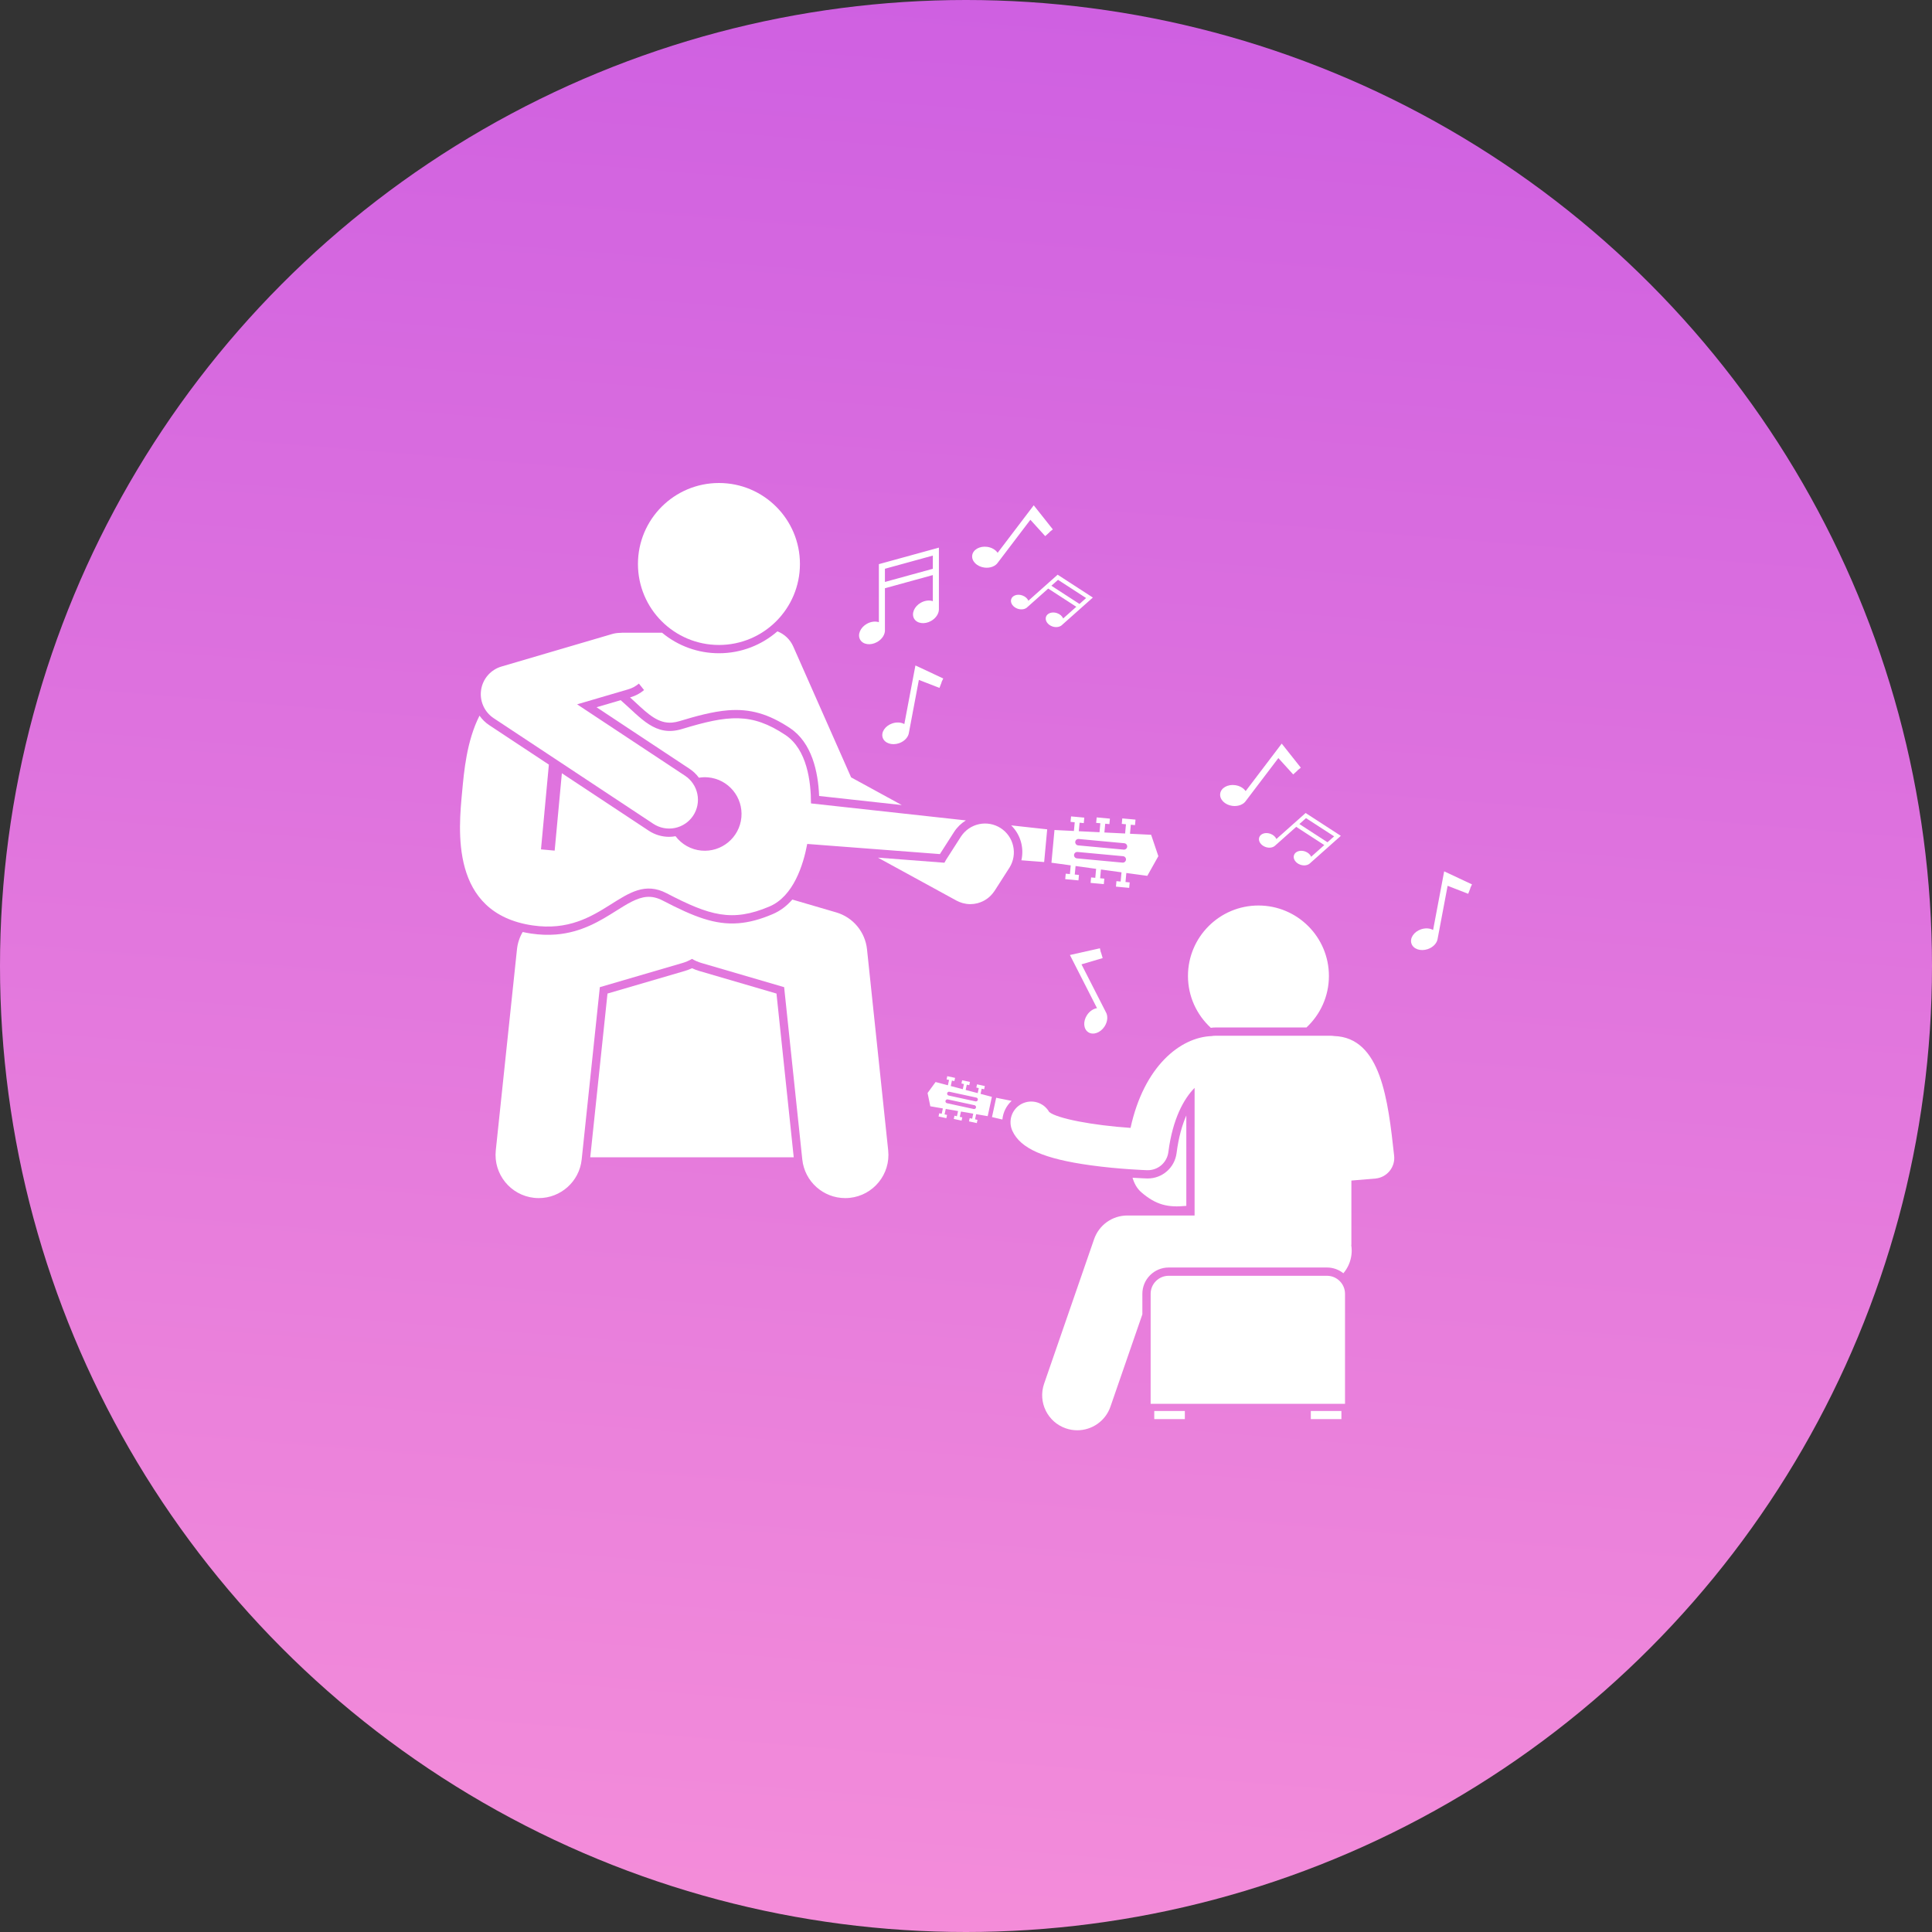 <svg width="84" height="84" viewBox="0 0 84 84" fill="none" xmlns="http://www.w3.org/2000/svg">
<rect x="0" y="0" width="84" height="84" fill="#333333" stroke="none"/>
<circle cx="42" cy="42" r="42" fill="url(#paint0_linear_316_153)"/>
<path d="M33.76 43.198L30.398 42.215C30.291 42.184 30.187 42.144 30.087 42.097C29.984 42.145 29.88 42.184 29.776 42.215L26.413 43.198L25.663 50.317H34.51L33.76 43.198ZM43.213 38.772C43.222 38.759 43.233 38.748 43.242 38.734L43.894 37.717C44.067 37.438 44.123 37.101 44.05 36.781C43.978 36.46 43.782 36.181 43.505 36.003C43.228 35.826 42.893 35.764 42.571 35.832C42.249 35.9 41.967 36.092 41.785 36.366L41.133 37.383C41.107 37.424 41.084 37.467 41.062 37.51L38.17 37.289L41.587 39.157C41.603 39.166 41.619 39.171 41.635 39.179C41.657 39.19 41.679 39.201 41.702 39.211C41.733 39.224 41.764 39.235 41.796 39.245C41.817 39.252 41.839 39.26 41.861 39.266C41.897 39.276 41.933 39.283 41.97 39.289C41.987 39.293 42.005 39.297 42.022 39.299C42.077 39.306 42.132 39.311 42.186 39.311C42.195 39.311 42.204 39.309 42.213 39.309C42.257 39.308 42.301 39.306 42.345 39.3C42.365 39.298 42.385 39.293 42.404 39.289C42.437 39.283 42.47 39.278 42.502 39.27C42.523 39.264 42.543 39.257 42.564 39.25C42.594 39.24 42.624 39.231 42.654 39.219C42.675 39.211 42.694 39.201 42.715 39.192C42.743 39.178 42.771 39.165 42.799 39.15C42.819 39.139 42.838 39.126 42.857 39.114C42.883 39.097 42.909 39.081 42.934 39.062C42.953 39.048 42.971 39.032 42.99 39.017C43.013 38.998 43.035 38.978 43.057 38.957C43.075 38.94 43.093 38.921 43.109 38.902C43.13 38.88 43.149 38.858 43.168 38.834C43.184 38.814 43.199 38.793 43.213 38.772ZM34.49 28.11C34.357 27.808 34.109 27.57 33.8 27.45C33.119 28.043 32.23 28.402 31.259 28.402C30.356 28.403 29.481 28.088 28.786 27.51H27.063C27.02 27.51 26.977 27.513 26.935 27.517C26.827 27.52 26.719 27.536 26.615 27.566L21.802 28.98C21.574 29.047 21.369 29.179 21.212 29.358C21.055 29.538 20.953 29.759 20.918 29.995C20.882 30.231 20.915 30.472 21.012 30.69C21.108 30.908 21.266 31.094 21.465 31.226L28.403 35.816C28.54 35.907 28.693 35.97 28.855 36.001C29.016 36.033 29.182 36.032 29.343 35.999C29.505 35.966 29.658 35.902 29.794 35.81C29.93 35.718 30.047 35.6 30.138 35.463C30.321 35.186 30.387 34.847 30.32 34.522C30.254 34.197 30.061 33.911 29.784 33.728L25.092 30.623L27.321 29.969C27.489 29.919 27.644 29.835 27.778 29.721L28.003 30.003C27.833 30.146 27.635 30.252 27.422 30.314L27.393 30.323C27.474 30.396 27.552 30.468 27.629 30.539C28.185 31.056 28.625 31.464 29.217 31.417H29.217C29.329 31.407 29.439 31.386 29.545 31.353C30.245 31.14 30.985 30.936 31.654 30.883C32.612 30.807 33.418 31.038 34.347 31.656C35.3 32.29 35.571 33.553 35.614 34.608L39.207 35.002L37.005 33.799L34.49 28.11Z" fill="white"/>
<path d="M31.259 28.042C33.203 28.042 34.78 26.466 34.78 24.521C34.78 22.576 33.203 21 31.259 21C29.314 21 27.737 22.576 27.737 24.521C27.737 26.466 29.314 28.042 31.259 28.042Z" fill="white"/>
<path d="M36.747 52.091C36.813 52.091 36.879 52.088 36.946 52.081C37.977 51.972 38.726 51.048 38.617 50.017L37.696 41.274C37.657 40.904 37.509 40.553 37.27 40.267C37.032 39.981 36.713 39.773 36.356 39.669L34.449 39.111C34.215 39.379 33.934 39.601 33.594 39.745C33.046 39.978 32.574 40.103 32.109 40.14C31.085 40.221 30.163 39.857 28.819 39.157C28.576 39.03 28.346 38.977 28.117 38.996C27.697 39.029 27.275 39.295 26.786 39.603C26.123 40.021 25.298 40.542 24.167 40.631C23.824 40.658 23.466 40.645 23.101 40.591C22.975 40.572 22.85 40.549 22.725 40.522C22.59 40.752 22.505 41.008 22.477 41.274L21.556 50.017C21.448 51.048 22.196 51.972 23.227 52.081C23.294 52.088 23.36 52.091 23.426 52.091C24.375 52.091 25.19 51.374 25.291 50.41L26.08 42.92L29.674 41.869C29.818 41.827 29.957 41.767 30.087 41.691C30.214 41.765 30.351 41.826 30.498 41.869L34.093 42.92L34.882 50.41C34.983 51.374 35.798 52.091 36.747 52.091Z" fill="white"/>
<path d="M41.995 35.67L35.26 34.931C35.261 34 35.093 32.584 34.147 31.955C32.678 30.978 31.667 31.084 29.65 31.697C28.49 32.049 27.884 31.227 26.986 30.442L25.937 30.75L29.983 33.428C30.139 33.532 30.276 33.662 30.387 33.814C30.52 33.792 30.655 33.787 30.79 33.799C31.669 33.88 32.315 34.659 32.234 35.538C32.152 36.417 31.373 37.064 30.494 36.982C30.273 36.962 30.06 36.896 29.866 36.788C29.673 36.68 29.504 36.533 29.371 36.357C29.279 36.373 29.187 36.384 29.092 36.384C28.776 36.384 28.469 36.291 28.204 36.116L24.429 33.619L24.116 36.984L23.521 36.929L23.864 33.244L21.266 31.525C21.099 31.415 20.961 31.274 20.848 31.116C20.283 32.229 20.172 33.58 20.094 34.41C19.942 36.046 19.542 39.702 23.154 40.235C26.24 40.69 27.115 37.864 28.986 38.838C30.856 39.812 31.829 40.102 33.454 39.413C34.499 38.97 34.925 37.608 35.097 36.693L40.865 37.134L41.482 36.171C41.613 35.968 41.789 35.797 41.995 35.67L41.995 35.67ZM44.408 37.404L45.398 37.48L45.53 36.058L43.964 35.886C44.37 36.281 44.533 36.862 44.408 37.404ZM49.883 38.08L50.363 37.225L50.049 36.295L49.13 36.25L49.166 35.857L49.348 35.874L49.37 35.636L48.795 35.583L48.773 35.821L48.955 35.838L48.918 36.239L48.017 36.195L48.053 35.814L48.235 35.831L48.257 35.593L47.682 35.539L47.659 35.777L47.841 35.794L47.805 36.184L46.904 36.14L46.939 35.77L47.121 35.787L47.143 35.549L46.568 35.496L46.545 35.733L46.727 35.751L46.692 36.129L46.154 36.103L45.847 36.087L45.715 37.51L46.02 37.551L46.553 37.624L46.518 38.003L46.336 37.986L46.314 38.224L46.889 38.278L46.911 38.04L46.729 38.023L46.764 37.653L47.657 37.776L47.621 38.166L47.439 38.149L47.417 38.387L47.992 38.44L48.014 38.202L47.832 38.185L47.867 37.804L48.761 37.927L48.724 38.328L48.541 38.311L48.52 38.549L49.095 38.603L49.117 38.365L48.935 38.348L48.971 37.956L49.883 38.08ZM49.008 36.814C49.005 36.851 48.987 36.885 48.958 36.908C48.93 36.932 48.893 36.943 48.856 36.94L46.876 36.756C46.839 36.752 46.805 36.734 46.781 36.706C46.758 36.677 46.746 36.641 46.749 36.604C46.753 36.567 46.771 36.533 46.8 36.509C46.828 36.486 46.865 36.474 46.902 36.478L48.882 36.662C48.958 36.669 49.015 36.737 49.008 36.814H49.008ZM46.697 37.168C46.701 37.132 46.719 37.098 46.747 37.074C46.776 37.05 46.812 37.039 46.849 37.042L48.829 37.226C48.906 37.233 48.963 37.302 48.956 37.378C48.952 37.415 48.934 37.449 48.906 37.473C48.877 37.497 48.84 37.508 48.803 37.505L46.823 37.321C46.786 37.317 46.752 37.299 46.729 37.27C46.705 37.242 46.694 37.205 46.697 37.168ZM38.212 27.052C38.06 27.002 37.866 27.022 37.69 27.122C37.404 27.283 37.273 27.591 37.397 27.81C37.521 28.029 37.852 28.075 38.138 27.913C38.363 27.786 38.492 27.567 38.475 27.373V25.576L40.558 25.003V26.137C40.406 26.086 40.212 26.106 40.035 26.206C39.75 26.367 39.619 26.675 39.742 26.894C39.866 27.113 40.198 27.159 40.483 26.997C40.69 26.88 40.815 26.687 40.822 26.506L40.822 26.501C40.822 26.493 40.822 26.484 40.822 26.476V23.81L38.212 24.528V27.052ZM38.475 24.729L40.558 24.156V24.73L38.475 25.302V24.729ZM45.956 26.657C45.747 26.586 45.533 26.658 45.478 26.818C45.424 26.978 45.549 27.166 45.758 27.238C45.91 27.289 46.063 27.265 46.158 27.188L46.158 27.188L46.16 27.186C46.164 27.182 46.169 27.178 46.173 27.174L47.515 25.98L45.984 24.987L44.713 26.118C44.67 26.019 44.574 25.931 44.444 25.887C44.235 25.815 44.021 25.887 43.967 26.047C43.912 26.208 44.037 26.395 44.247 26.467C44.412 26.523 44.58 26.49 44.67 26.395L45.575 25.59L46.796 26.382L46.225 26.889C46.183 26.79 46.086 26.701 45.956 26.657ZM45.712 25.467L46.001 25.21L47.222 26.002L46.934 26.259L45.712 25.467ZM39.801 28.933L39.319 31.481C39.18 31.404 38.986 31.388 38.794 31.453C38.484 31.559 38.298 31.837 38.379 32.075C38.46 32.313 38.777 32.42 39.088 32.314C39.333 32.23 39.5 32.039 39.52 31.845L39.951 29.561L40.846 29.909L40.941 29.663L40.935 29.66L41.011 29.499L39.801 28.933ZM42.919 23.776C42.594 23.732 42.303 23.898 42.27 24.146C42.236 24.395 42.472 24.633 42.797 24.677C43.054 24.712 43.289 24.615 43.393 24.45L44.799 22.599L45.444 23.31L45.64 23.133L45.635 23.128L45.775 23.017L44.945 21.97L43.376 24.035C43.286 23.904 43.12 23.803 42.919 23.776ZM56.802 44.673C57.402 44.114 57.779 43.319 57.779 42.434C57.779 40.742 56.407 39.37 54.715 39.37C53.023 39.37 51.651 40.742 51.651 42.434C51.651 43.327 52.035 44.128 52.645 44.688C52.708 44.678 52.772 44.673 52.835 44.673H56.802ZM43.13 48.569L43.582 48.675C43.611 48.364 43.755 48.075 43.984 47.864L43.312 47.729L43.13 48.569ZM49.63 51.845C50.265 52.388 50.78 52.509 51.579 52.429V48.5C51.398 48.913 51.243 49.449 51.155 50.138C51.115 50.442 50.967 50.721 50.737 50.923C50.507 51.126 50.212 51.237 49.906 51.238L49.865 51.237C49.843 51.237 49.605 51.229 49.241 51.206C49.313 51.452 49.434 51.678 49.63 51.845ZM43.125 47.689L42.962 47.646L42.633 47.559L42.681 47.336L42.789 47.359L42.819 47.219L42.48 47.145L42.449 47.285L42.556 47.309L42.509 47.527L41.985 47.389L42.035 47.159L42.142 47.182L42.172 47.041L41.833 46.968L41.802 47.108L41.91 47.132L41.861 47.356L41.337 47.219L41.388 46.982L41.495 47.005L41.526 46.864L41.186 46.791L41.156 46.931L41.263 46.955L41.213 47.186L40.677 47.045L40.329 47.522L40.449 48.099L40.994 48.193L40.944 48.425L40.837 48.402L40.806 48.542L41.146 48.616L41.176 48.475L41.069 48.452L41.12 48.215L41.655 48.307L41.606 48.532L41.499 48.508L41.468 48.649L41.808 48.723L41.838 48.582L41.731 48.559L41.781 48.328L42.315 48.42L42.268 48.639L42.161 48.615L42.13 48.756L42.47 48.83L42.5 48.689L42.393 48.666L42.441 48.442L42.777 48.5L42.943 48.528L43.125 47.689ZM41.108 47.865C41.113 47.843 41.126 47.825 41.145 47.812C41.164 47.8 41.186 47.796 41.208 47.801L42.377 48.054C42.398 48.061 42.415 48.074 42.425 48.093C42.436 48.111 42.44 48.132 42.435 48.153C42.431 48.174 42.419 48.192 42.401 48.204C42.384 48.216 42.362 48.222 42.342 48.219L41.172 47.965C41.151 47.961 41.132 47.947 41.12 47.928C41.107 47.91 41.103 47.887 41.108 47.865ZM42.514 47.821C42.509 47.843 42.496 47.862 42.477 47.874C42.458 47.886 42.436 47.89 42.414 47.886L41.245 47.632C41.223 47.627 41.204 47.614 41.192 47.595C41.18 47.576 41.176 47.554 41.18 47.532C41.185 47.51 41.199 47.491 41.217 47.479C41.236 47.467 41.259 47.463 41.28 47.468L42.45 47.721C42.495 47.731 42.524 47.776 42.514 47.821V47.821Z" fill="white"/>
<path d="M58.75 54.136C58.754 54.128 58.756 54.12 58.756 54.111V51.329L59.796 51.241C59.916 51.231 60.032 51.197 60.139 51.141C60.245 51.085 60.339 51.008 60.415 50.916C60.492 50.823 60.548 50.716 60.583 50.601C60.617 50.486 60.628 50.365 60.614 50.245C60.349 47.836 60.046 45.111 58.006 45.045C57.958 45.037 57.909 45.033 57.859 45.033H52.835C52.781 45.033 52.727 45.038 52.676 45.047C51.317 45.099 49.739 46.357 49.154 49.039C47.507 48.926 45.973 48.635 45.618 48.35C45.504 48.148 45.316 47.998 45.094 47.931C44.872 47.864 44.633 47.886 44.426 47.991C44.219 48.096 44.062 48.278 43.985 48.496C43.909 48.715 43.92 48.956 44.016 49.166C44.368 49.937 45.388 50.385 47.425 50.666C48.666 50.837 49.828 50.876 49.876 50.878L49.906 50.878C50.124 50.878 50.336 50.798 50.5 50.654C50.664 50.509 50.77 50.31 50.798 50.093C50.983 48.647 51.471 47.771 51.939 47.299V52.848H49.012C48.695 52.848 48.386 52.947 48.127 53.131C47.869 53.315 47.674 53.575 47.57 53.875L45.396 60.161C45.12 60.958 45.542 61.827 46.339 62.102C46.504 62.159 46.672 62.186 46.838 62.186C47.47 62.186 48.062 61.79 48.28 61.159L49.668 57.145V56.252C49.668 55.622 50.181 55.109 50.811 55.109H57.697C57.965 55.109 58.212 55.203 58.408 55.359C58.602 55.13 58.725 54.849 58.759 54.55C58.766 54.492 58.77 54.433 58.77 54.374C58.769 54.294 58.763 54.214 58.75 54.136ZM50.185 61.348H51.515V61.7H50.185V61.348ZM56.992 61.348H58.322V61.7H56.992V61.348Z" fill="white"/>
<path d="M57.697 55.469H50.811C50.38 55.469 50.028 55.821 50.028 56.252V61.035H58.479V56.252C58.479 55.821 58.127 55.469 57.697 55.469ZM55.227 36.248C55.017 36.176 54.803 36.248 54.749 36.408C54.694 36.568 54.819 36.756 55.029 36.828C55.194 36.884 55.362 36.851 55.452 36.755L56.357 35.95L57.578 36.742L57.008 37.25C56.965 37.151 56.868 37.062 56.739 37.018C56.529 36.947 56.315 37.019 56.261 37.179C56.206 37.339 56.331 37.527 56.541 37.598C56.692 37.65 56.846 37.626 56.94 37.548L56.942 37.547C56.947 37.543 56.951 37.539 56.955 37.535L58.297 36.341L56.766 35.348L55.495 36.479C55.453 36.38 55.356 36.292 55.227 36.248ZM56.783 35.571L58.005 36.363L57.716 36.62L56.495 35.828L56.783 35.571ZM62.79 37.885L62.309 40.434C62.169 40.356 61.975 40.34 61.783 40.405C61.473 40.511 61.287 40.79 61.368 41.027C61.449 41.265 61.766 41.372 62.077 41.266C62.322 41.183 62.489 40.991 62.509 40.797L62.94 38.513L63.835 38.861L63.93 38.615L63.924 38.613L64 38.451L62.79 37.885ZM47.263 44.132C47.082 44.405 47.105 44.739 47.314 44.878C47.524 45.017 47.84 44.907 48.021 44.634C48.164 44.418 48.179 44.164 48.077 43.998L47.021 41.928L47.942 41.656L47.867 41.402L47.861 41.404L47.822 41.23L46.518 41.522L47.696 43.833C47.538 43.857 47.375 43.963 47.263 44.132ZM53.052 34.507C53.018 34.756 53.254 34.994 53.579 35.038C53.836 35.072 54.071 34.976 54.175 34.811L55.581 32.96L56.226 33.671L56.422 33.493L56.417 33.489L56.557 33.377L55.727 32.331L54.159 34.396C54.068 34.265 53.902 34.164 53.701 34.137C53.376 34.092 53.085 34.258 53.052 34.507Z" fill="white"/>
<defs>
<linearGradient id="paint0_linear_316_153" x1="42" y1="0" x2="33.151" y2="108.858" gradientUnits="userSpaceOnUse">
<stop stop-color="#CF60E1"/>
<stop offset="1" stop-color="#FF9AD7"/>
</linearGradient>
</defs>
</svg>
